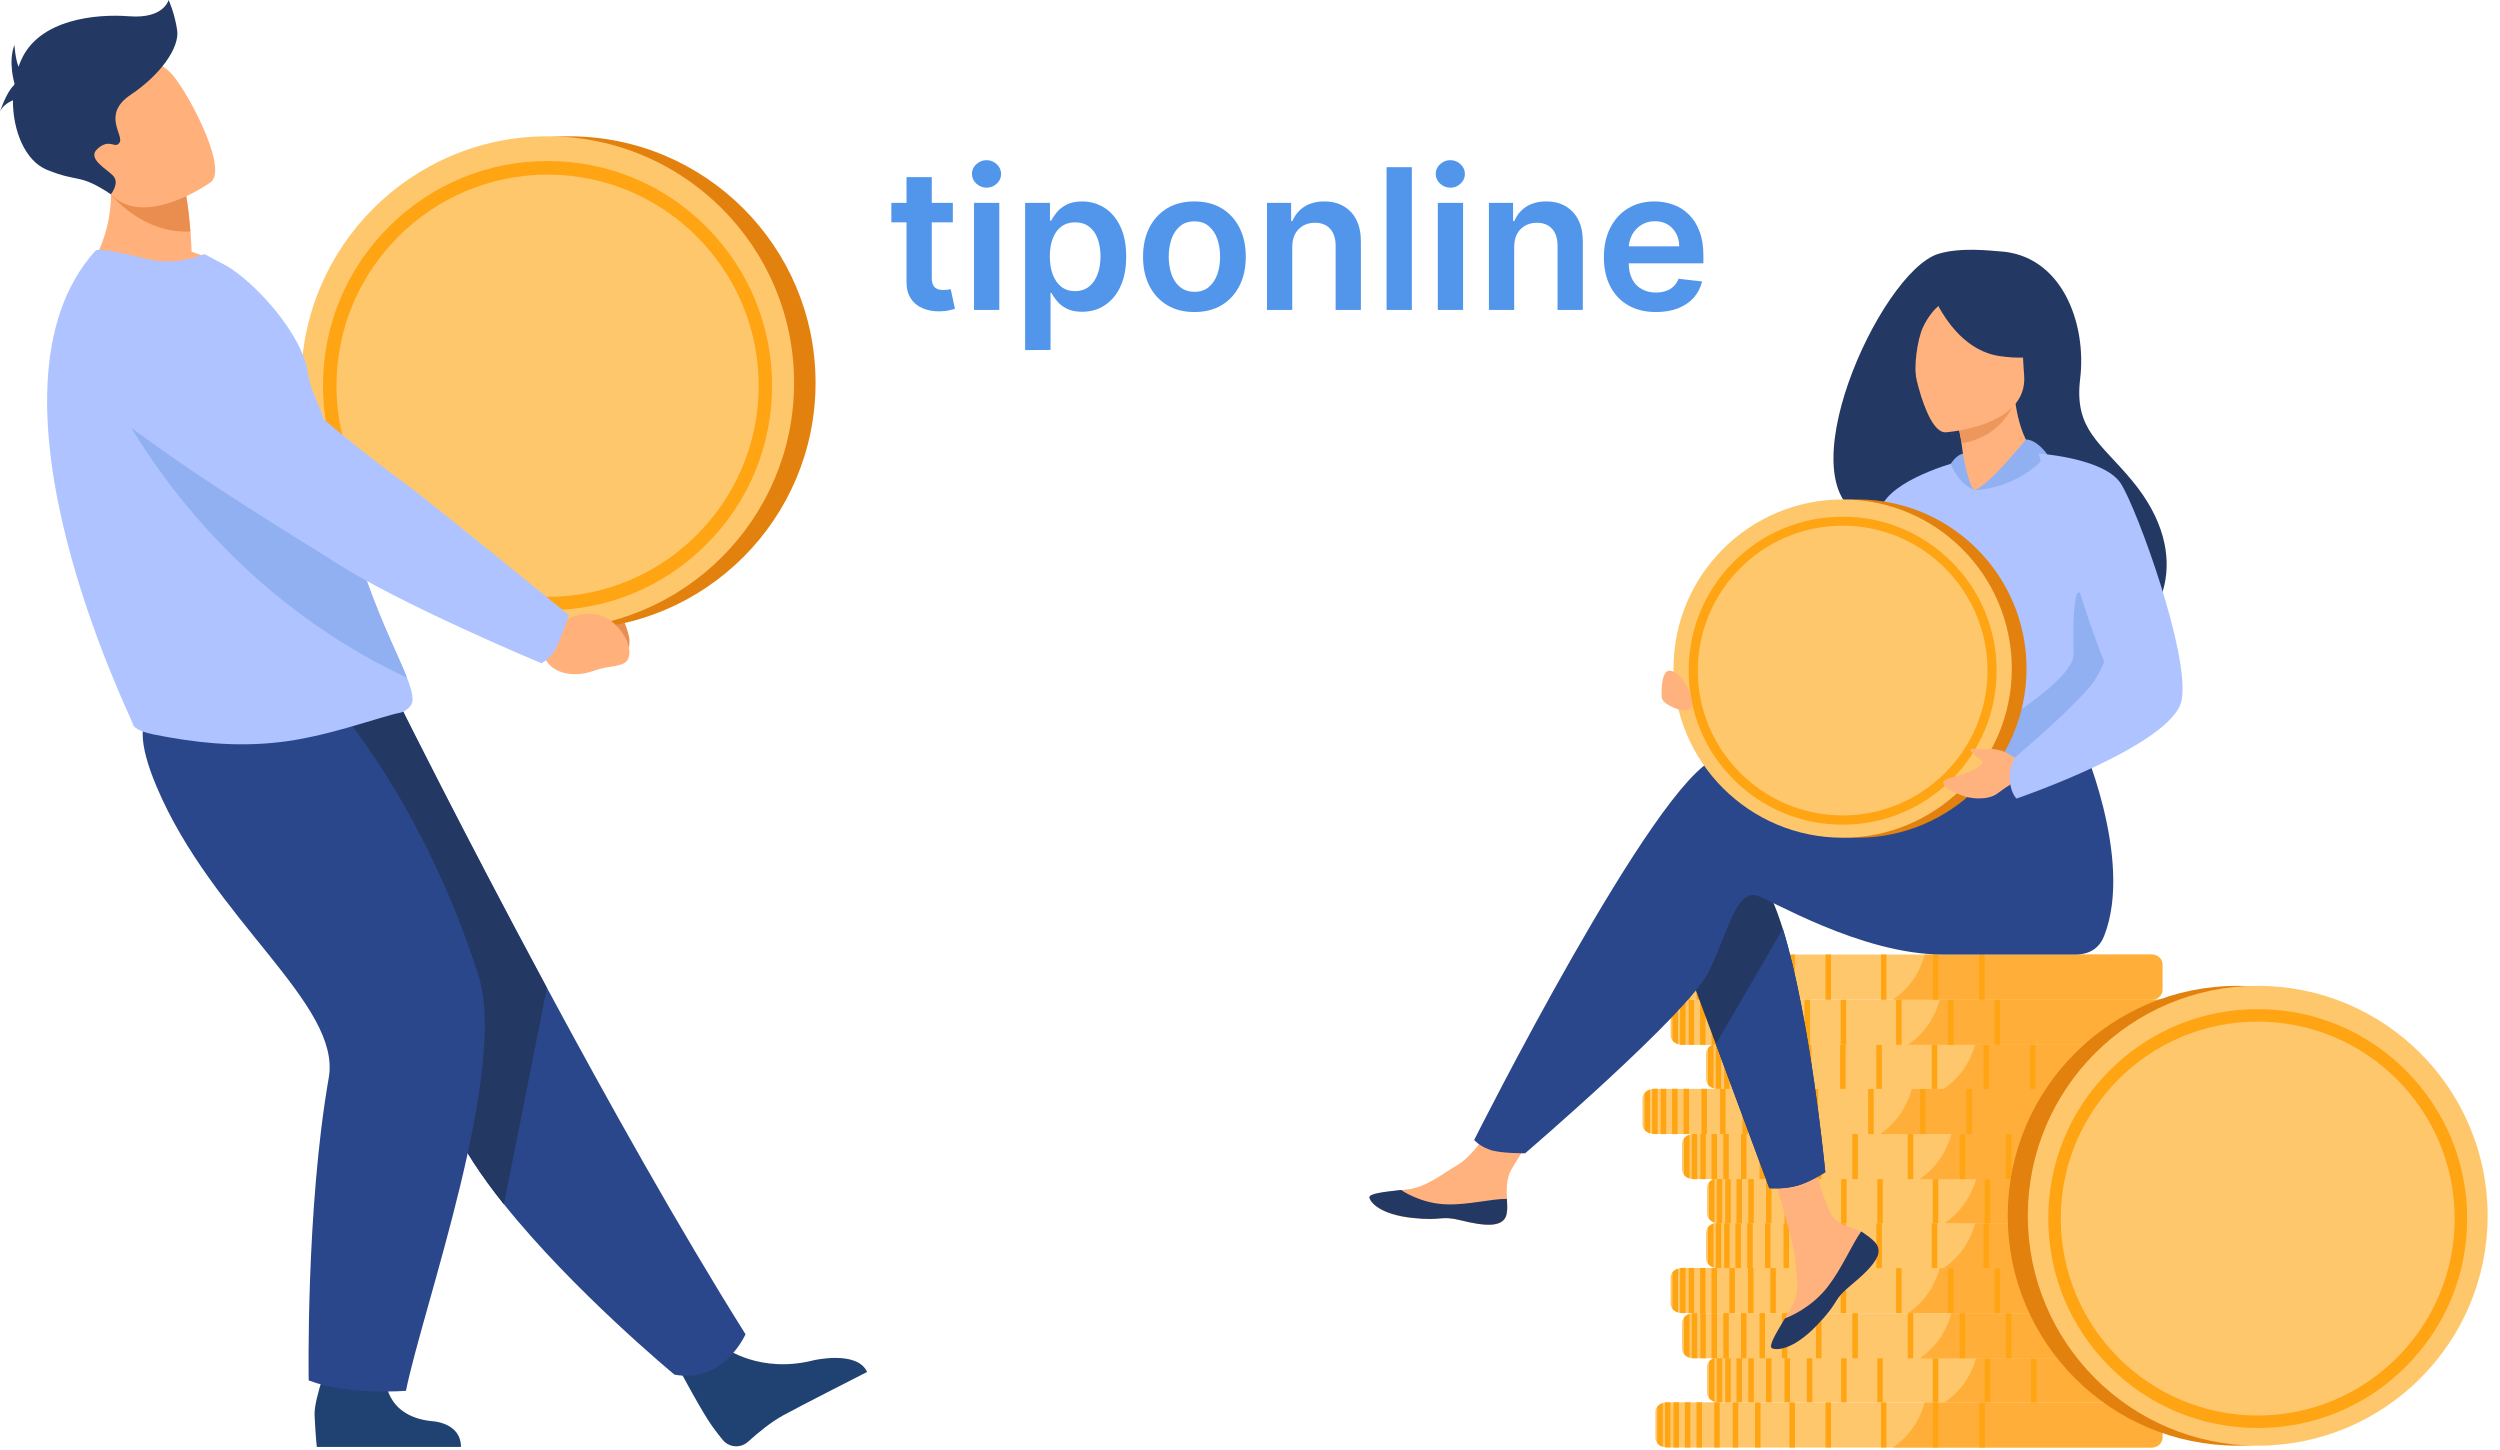 <?xml version="1.0" encoding="utf-8"?>
<svg version="1.1" id="_x2018_лой_x5F_1" x="0px" y="0px" viewBox="0 0 1781 1033" style="enable-background:new 0 0 1781 1033;" xmlns="http://www.w3.org/2000/svg">
  <style type="text/css">
	.st0{fill:#EA8E50;}
	.st1{fill:#1E3D70;}
	.st2{fill:#204272;}
	.st3{fill:#E2810E;}
	.st4{fill:#FFC76C;}
	.st5{fill:#FFA412;}
	.st6{fill:#2B478B;}
	.st7{fill:#233862;}
	.st8{fill:#FFB07B;}
	.st9{fill:#AEC3FF;}
	.st10{fill:#91B0F2;}
	.st11{fill:#FFAE39;}
	.st12{fill:#FFB27D;}
	.st13{fill:#ED975D;}
	.st14{fill:#E2E2E2;}
	.st15{fill:#5296EC;}
</style>
  <g>
    <g>
      <g>
        <path class="st0" d="M399.5,420.1l11.2,9.1c0,0,30.6-11,37.6,25.4c0,0,1.8,15.5-8,15.5s-5.8-1.7-19.7-1.3 c-13.9,0.4-25.5-6.9-27.5-18.2l-6.7-9.6L399.5,420.1z"/>
        <path class="st1" d="M398.2,439.6c8.9-9.3,8.2-16.2,8.2-16.2s-103.5-84.7-114-91.6c-7.2-4.7-83.4-72.3-119-113.4 c-17.7-20.4-39.6-12.5-64.6-5.3L88.2,219c-24.9,7.1-31.4,42-10.9,58.9c57.5,47.7,153.3,101.3,171.2,112.5 c44.5,28,131.5,61.2,131.5,61.2S390.5,447.6,398.2,439.6z"/>
      </g>
      <path class="st2" d="M516.3,960.1c0,0,25.1,18.8,63.6,8.9c0,0,31-7.1,37.8,8.4c0,0-47.6,24.2-59.6,30.8 c-9.1,5-18.5,12.8-25.2,18.9c-5.3,4.8-13.6,4.2-18.1-1.4c-2.1-2.6-4.5-5.6-7.1-9.2c-7.3-9.9-24.4-42.1-24.4-42.1L516.3,960.1z"/>
      <g>
        <circle class="st3" cx="405.4" cy="272.7" r="175.6"/>
        <circle class="st4" cx="390.1" cy="272.7" r="175.6"/>
        <g>
          <path class="st5" d="M390.1,434.7c-42.7,0-82.9-16.6-113.1-46.9c-30.2-30.2-46.9-70.4-46.9-113.1s16.6-82.9,46.9-113.1 c30.2-30.2,70.4-46.9,113.1-46.9s82.9,16.6,113.1,46.9S550,232,550,274.8s-16.6,82.9-46.9,113.1 C473,418.1,432.8,434.7,390.1,434.7z M390.1,124.4c-82.9,0-150.4,67.5-150.4,150.4s67.5,150.4,150.4,150.4 s150.4-67.5,150.4-150.4C540.5,191.8,473,124.4,390.1,124.4z"/>
        </g>
      </g>
      <path class="st6" d="M531.1,950.5c0,0-15.3,35.3-50.6,28.8c0,0-72-59.5-121.4-121.3c-16-20.1-29.7-40.4-37.7-59 C288.6,723.1,200.2,610,144,552.7l140.7-50.9c0,0,45.1,90.6,105,202C432.8,784,483.7,875,531.1,950.5z"/>
      <path class="st7" d="M389.6,703.8L359,858c-16-20.1-29.7-40.4-37.7-59c-32.8-75.9-121.2-189-177.4-246.3l140.7-50.9 C284.5,501.8,329.6,592.5,389.6,703.8z"/>
      <path class="st2" d="M274.6,980.5c0,0-1.5,28.1,32.6,31.9c0,0,21.1,0.5,21.2,18.4H225.7c0,0-0.9-7.3-1.6-22.8 c-0.5-11.9,11.5-42.9,11.5-42.9L274.6,980.5z"/>
      <path class="st6" d="M238.4,501.8c0,0,62.7,68.9,102.4,192.9c21.6,67.5-39.7,237.2-51.6,296.1c0,0-41.1,3.5-69.3-7.4 c0,0-2.1-121.8,14.3-215.6c9.2-52.5-82.5-112.3-122.6-207.3c-27.3-64.6,5.9-63.5,46.7-65L238.4,501.8z"/>
      <path class="st8" d="M166.1,194.6c-34.9,19.7-106.2,1.5-106.2,1.5s29-33.1,15.8-86.5l27.4,13.9l29.4,14.9c0,0,1.9,9.4,3.2,26.4 c0.3,4.4,0.6,9.2,0.8,14.6C154.4,184.8,166.1,194.6,166.1,194.6z"/>
      <path class="st9" d="M293.9,498.3c0,6.1-7.1,9.1-8.6,9.4c-14.1,2.6-53.3,17.8-88.7,21.3c-29.8,3.1-57.4,0.2-87.8-5.9 c-4-0.8-13.5-3.4-14.1-7.2C93.9,511.6-22.5,278.7,68,178.6c2.1-2.3,20,1.9,36.3,5.8c15.1,3.6,28.9,1.6,41.3-3.4l15.3,8.1 c18.8,10.5,54.4,47.7,58.5,76.9c2.1,14.9,10.6,25.9,13.1,38.9c0.9,4.8,1.8,9.6,2.8,14.2c1.9,9,3.8,17.6,5.7,25.8 c5.3,22.1,10.9,41.1,16.4,57.5c5.9,17.4,11.6,32,16.8,44.1c6.7,15.7,12.3,27.5,15.8,36.5C292.5,489.3,293.9,494.2,293.9,498.3z"/>
      <path class="st10" d="M290,482.9C125.8,405.6,68.9,257,68.9,257s133.4,49.2,166.3,62c1.9,9,3.8,17.6,5.7,25.8 c5.3,22.1,10.9,41.1,16.4,57.5c5.9,17.4,11.6,32,16.8,44.1C280.9,462.2,286.5,473.9,290,482.9z"/>
      <path class="st8" d="M386.1,438.1l14.2,5.2c0,0,28.4-20.1,46.1,12.6c0,0,6.4,14.3-3.7,17.4s-6.4,0.2-20.7,4.9 c-14.2,4.7-28.3,1.3-33.6-8.8l-9.6-7.1L386.1,438.1z"/>
      <path class="st9" d="M397.8,458.2c5.2-13.7,7.6-19.9,7.6-19.9s-107.2-87.4-118.2-94.9c-7.4-5.1-81.6-60.5-117.7-103.7 c-17.9-21.4-46.2-31.2-73.5-25.5l-22.5,4.7c-27.2,5.7-36,40.1-14.9,58.2c59.4,50.9,159.5,110,178.2,122.2 c46.4,30.5,148.9,73.2,148.9,73.2S393.6,468.9,397.8,458.2z"/>
      <path class="st0" d="M135.6,164.9c-34.3,1.9-56.6-26.4-56.6-26.4s15.5-8.6,24-14.9l29.4,14.9C132.4,138.5,134.3,147.9,135.6,164.9 z"/>
      <path class="st8" d="M150.3,129.7c0,0-51.9,37.3-74.7,4.6c-22.7-32.7-44.7-49.9-12.5-75.1S110.5,42,120.7,51 S163.2,119.1,150.3,129.7z"/>
      <path class="st7" d="M126.2,21.4C124.3,8.8,120.1,0,120.1,0s-3.3,13.5-27.9,11.6C67.5,9.7,28.4,14,15.4,42.1 c-0.8,1.8-1.6,3.6-2.2,5.5C10.8,41.4,10.3,32,10.3,32c-4.7,12.1,0,27.3,0,27.3l0,0c-0.1,0.4-0.1,0.9-0.2,1.3 C4.6,65.3,0,79.6,0,79.6c1.6-4,5.7-6.6,9.2-8.2C9.1,93.3,18,114.7,33.5,121c22.8,9.3,22.6,2.2,45.5,17.4c0,0,6.1-7.6,2-12.7 c-4.2-5.1-20-12.6-11.2-20c8.8-7.5,12.1,0.9,15.4-4.2s-13-20,7.9-34C114.1,53.5,128.1,34,126.2,21.4z"/>
    </g>
    <path class="st4" d="M1179.3,1006v18.2c0,1.4,0.5,2.8,1.4,3.9c0.9,1.2,2.3,2.1,3.9,2.6c0.5,0.2,1,0.3,1.5,0.4s1,0.1,1.5,0.1h344.6 c4.4,0,8.1-3,8.3-6.6c0-0.1,0-0.2,0-0.4V1006c0-0.1,0-0.2,0-0.4c-0.2-3.7-3.9-6.6-8.3-6.6h-344.6c-0.5,0-1,0-1.5,0.1 s-1,0.2-1.5,0.4c-1.6,0.5-3,1.4-3.9,2.6C1179.8,1003.2,1179.3,1004.6,1179.3,1006z"/>
    <path class="st11" d="M1348.5,1031.2h184.6c4,0,7.2-3,7.4-6.6c0-0.1,0-0.2,0-0.4V1006c0-0.1,0-0.2,0-0.4c-0.2-3.7-3.5-6.6-7.4-6.6 h-161.9C1368.6,1008.5,1362.5,1021.6,1348.5,1031.2z"/>
    <g>
      <rect x="1221.2" y="999" class="st5" width="3.9" height="32.2"/>
      <rect x="1234.4" y="999" class="st5" width="3.9" height="32.2"/>
      <rect x="1250.3" y="999" class="st5" width="3.9" height="32.2"/>
      <rect x="1274.8" y="999" class="st5" width="3.9" height="32.2"/>
      <rect x="1300.5" y="999" class="st5" width="3.9" height="32.2"/>
      <rect x="1340" y="999" class="st5" width="3.9" height="32.2"/>
      <rect x="1377" y="999" class="st5" width="3.9" height="32.2"/>
      <rect x="1410.1" y="999" class="st5" width="3.9" height="32.2"/>
      <rect x="1208.6" y="999" class="st5" width="3.9" height="32.2"/>
      <rect x="1200.3" y="999" class="st5" width="3.9" height="32.2"/>
      <rect x="1192.2" y="999" class="st5" width="3.9" height="32.2"/>
      <path class="st5" d="M1186.1,999.1v31.9c0.5,0.1,1,0.1,1.5,0.1h2.4V999h-2.4C1187.1,999,1186.6,999.1,1186.1,999.1z"/>
      <path class="st5" d="M1180.7,1002.1v26c0.9,1.2,2.3,2.1,3.9,2.6v-31.2C1183,1000,1181.6,1001,1180.7,1002.1z"/>
    </g>
    <path class="st4" d="M1216.1,973.9V992c0,1.4,0.5,2.8,1.4,3.9c0.9,1.2,2.3,2.1,3.9,2.6c0.5,0.2,1,0.3,1.5,0.4 c0.5,0.1,1,0.1,1.5,0.1H1569c4.4,0,8.1-3,8.3-6.6c0-0.1,0-0.2,0-0.4v-18.2c0-0.1,0-0.2,0-0.4c-0.2-3.7-3.9-6.6-8.3-6.6h-344.6 c-0.2,0-0.4,0-0.7,0c-0.1,0-0.2,0-0.3,0c-0.1,0-0.2,0-0.3,0c-0.1,0-0.1,0-0.2,0c-0.5,0.1-1,0.2-1.5,0.4c-0.1,0-0.1,0-0.2,0.1 c-0.1,0-0.1,0.1-0.2,0.1c-0.1,0.1-0.3,0.1-0.4,0.2c-0.1,0-0.2,0.1-0.2,0.1c-0.1,0-0.1,0.1-0.2,0.1c-0.1,0.1-0.3,0.1-0.4,0.2 c-0.1,0.1-0.3,0.2-0.4,0.3s-0.2,0.1-0.3,0.2l0,0c-0.1,0.1-0.1,0.1-0.2,0.2c-0.2,0.2-0.4,0.3-0.6,0.5c-0.1,0.1-0.1,0.1-0.2,0.2 c-0.1,0.1-0.1,0.1-0.2,0.2c-0.1,0.1-0.2,0.2-0.3,0.4C1216.6,971.1,1216.1,972.4,1216.1,973.9z"/>
    <path class="st11" d="M1385.3,999H1570c4,0,7.2-3,7.4-6.6c0-0.1,0-0.2,0-0.4v-18.2c0-0.1,0-0.2,0-0.4c-0.2-3.7-3.5-6.6-7.4-6.6 h-162c-0.1,0.3-0.1,0.5-0.2,0.8C1405.1,977.1,1399,989.7,1385.3,999z"/>
    <g>
      <rect x="1258.1" y="966.8" class="st5" width="3.9" height="32.2"/>
      <rect x="1271.3" y="966.8" class="st5" width="3.9" height="32.2"/>
      <rect x="1287.2" y="966.8" class="st5" width="3.9" height="32.2"/>
      <rect x="1311.6" y="966.8" class="st5" width="3.9" height="32.2"/>
      <rect x="1337.4" y="966.8" class="st5" width="3.9" height="32.2"/>
      <rect x="1376.9" y="966.8" class="st5" width="3.9" height="32.2"/>
      <rect x="1413.9" y="966.8" class="st5" width="3.9" height="32.2"/>
      <rect x="1446.9" y="966.8" class="st5" width="3.9" height="32.2"/>
      <rect x="1245.5" y="966.8" class="st5" width="3.9" height="32.2"/>
      <rect x="1237.1" y="966.8" class="st5" width="3.9" height="32.2"/>
      <rect x="1229.1" y="966.8" class="st5" width="3.9" height="32.2"/>
      <path class="st5" d="M1223,967v31.9c0.5,0.1,1,0.1,1.5,0.1h2.4v-32.2h-2.4C1223.9,966.9,1223.5,966.9,1223,967z"/>
      <path class="st5" d="M1217.5,970v26c1,1.2,2.3,2.1,3.9,2.6v-31.2C1219.9,967.9,1218.5,968.8,1217.5,970z"/>
    </g>
    <path class="st4" d="M1198.3,942.5v18.2c0,1.4,0.5,2.8,1.4,3.9c0.9,1.2,2.3,2.1,3.9,2.6c0.5,0.2,1,0.3,1.5,0.4 c0.5,0.1,1,0.1,1.5,0.1h344.6c1.4,0,2.7-0.3,3.8-0.8c2.4-1.1,4.2-3.1,4.5-5.5c0-0.1,0-0.2,0-0.3s0-0.2,0-0.4v-18.2 c0-0.1,0-0.2,0-0.4c-0.2-3.7-3.9-6.6-8.3-6.6h-344.6c-0.5,0-1,0-1.5,0.1s-1,0.2-1.5,0.4c-1.6,0.5-3,1.4-3.9,2.6 C1198.8,939.7,1198.3,941,1198.3,942.5z"/>
    <path class="st11" d="M1367.5,967.7h184.6c1.2,0,2.4-0.3,3.4-0.8c2.2-1.1,3.7-3.1,4-5.5c0-0.1,0-0.2,0-0.3s0-0.2,0-0.4v-18.2 c0-0.1,0-0.2,0-0.4c-0.2-3.7-3.5-6.6-7.4-6.6h-161.9c-2.5,9.2-8.3,21.9-21.5,31.4C1368.3,967.1,1367.9,967.4,1367.5,967.7z"/>
    <g>
      <rect x="1240.3" y="935.4" class="st5" width="3.9" height="32.2"/>
      <rect x="1253.5" y="935.4" class="st5" width="3.9" height="32.2"/>
      <rect x="1269.4" y="935.4" class="st5" width="3.9" height="32.2"/>
      <rect x="1293.7" y="935.4" class="st5" width="3.9" height="32.2"/>
      <rect x="1319.6" y="935.4" class="st5" width="3.9" height="32.2"/>
      <rect x="1359.1" y="935.4" class="st5" width="3.9" height="32.2"/>
      <rect x="1396.1" y="935.4" class="st5" width="3.9" height="32.2"/>
      <rect x="1429" y="935.4" class="st5" width="3.9" height="32.2"/>
      <rect x="1227.7" y="935.4" class="st5" width="3.9" height="32.2"/>
      <rect x="1219.3" y="935.4" class="st5" width="3.9" height="32.2"/>
      <rect x="1211.3" y="935.4" class="st5" width="3.9" height="32.2"/>
      <path class="st5" d="M1205.2,935.6v31.9c0.5,0.1,1,0.1,1.5,0.1h2.4v-32.2h-2.4C1206.1,935.5,1205.7,935.5,1205.2,935.6z"/>
      <path class="st5" d="M1199.7,938.6v26c0.9,1.2,2.3,2.1,3.9,2.6V936C1202.1,936.5,1200.7,937.4,1199.7,938.6z"/>
    </g>
    <path class="st4" d="M1190.1,910.3v18.2c0,1.4,0.5,2.8,1.4,3.9c0.9,1.2,2.3,2.1,3.9,2.6c0.5,0.2,1,0.3,1.5,0.4 c0.5,0.1,1,0.1,1.5,0.1H1543c4.4,0,8.1-3,8.3-6.6c0-0.1,0-0.2,0-0.4v-18.2c0-0.1,0-0.2,0-0.4c-0.2-3.4-3.4-6.2-7.3-6.6 c-0.3,0-0.6,0-1,0h-344.6c-0.5,0-1,0-1.5,0.1s-1,0.2-1.5,0.4c-1.6,0.5-3,1.4-3.9,2.6C1190.6,907.5,1190.1,908.9,1190.1,910.3z"/>
    <path class="st11" d="M1359.3,935.5h184.6c4,0,7.2-3,7.4-6.6c0-0.1,0-0.2,0-0.4v-18.2c0-0.1,0-0.2,0-0.4c-0.2-3.4-3-6.2-6.6-6.6 c-0.3,0-0.6,0-0.9,0h-161.9l0,0C1379.3,912.8,1373.3,925.9,1359.3,935.5z"/>
    <g>
      <rect x="1232" y="903.3" class="st5" width="3.9" height="32.2"/>
      <rect x="1245.3" y="903.3" class="st5" width="3.9" height="32.2"/>
      <rect x="1261.2" y="903.3" class="st5" width="3.9" height="32.2"/>
      <rect x="1285.5" y="903.3" class="st5" width="3.9" height="32.2"/>
      <rect x="1311.3" y="903.3" class="st5" width="3.9" height="32.2"/>
      <rect x="1350.8" y="903.3" class="st5" width="3.9" height="32.2"/>
      <rect x="1387.8" y="903.3" class="st5" width="3.9" height="32.2"/>
      <rect x="1420.8" y="903.3" class="st5" width="3.9" height="32.2"/>
      <rect x="1219.3" y="903.3" class="st5" width="3.9" height="32.2"/>
      <rect x="1211.1" y="903.3" class="st5" width="3.9" height="32.2"/>
      <rect x="1203" y="903.3" class="st5" width="3.9" height="32.2"/>
      <path class="st5" d="M1196.9,903.4v31.9c0.5,0.1,1,0.1,1.5,0.1h2.4v-32.2h-2.4C1197.9,903.3,1197.4,903.4,1196.9,903.4z"/>
      <path class="st5" d="M1191.5,906.4v26c0.9,1.2,2.3,2.1,3.9,2.6v-31.2C1193.8,904.3,1192.4,905.2,1191.5,906.4z"/>
    </g>
    <path class="st4" d="M1215.4,878.2v18.2c0,1.4,0.5,2.8,1.4,3.9c0.9,1.2,2.3,2.1,3.9,2.6c0.5,0.2,1,0.3,1.5,0.4c0.2,0,0.3,0,0.5,0.1 c0.1,0,0.2,0,0.3,0c0.1,0,0.2,0,0.3,0c0.1,0,0.3,0,0.4,0h344.6c4.4,0,8.1-3,8.3-6.6c0-0.1,0-0.2,0-0.4v-18.2c0-0.1,0-0.2,0-0.4 c0-0.1,0-0.2,0-0.3c-0.3-3-2.9-5.4-6.3-6.1c-0.1,0-0.2,0-0.3-0.1c-0.6-0.1-1.2-0.2-1.8-0.2h-344.6c-0.3,0-0.5,0-0.7,0 c-0.1,0-0.2,0-0.3,0l0,0c-0.1,0-0.3,0-0.4,0.1c-0.5,0.1-1,0.2-1.5,0.4c-1.6,0.5-3,1.4-3.9,2.6 C1215.9,875.4,1215.4,876.7,1215.4,878.2z"/>
    <path class="st11" d="M1384.6,903.4h184.6c4,0,7.2-3,7.4-6.6c0-0.1,0-0.2,0-0.4v-18.2c0-0.1,0-0.2,0-0.4c0-0.1,0-0.2,0-0.3 c-0.3-3-2.7-5.5-5.8-6.2c-0.1,0-0.2,0-0.3-0.1c-0.4-0.1-0.9-0.1-1.3-0.1h-161.9c0,0.1,0,0.2-0.1,0.2 C1404.6,880.9,1398.6,893.8,1384.6,903.4C1384.7,903.3,1384.6,903.4,1384.6,903.4z"/>
    <g>
      <rect x="1257.4" y="871.2" class="st5" width="3.9" height="32.2"/>
      <rect x="1270.6" y="871.2" class="st5" width="3.9" height="32.2"/>
      <rect x="1286.5" y="871.2" class="st5" width="3.9" height="32.2"/>
      <rect x="1310.9" y="871.2" class="st5" width="3.9" height="32.2"/>
      <rect x="1336.7" y="871.2" class="st5" width="3.9" height="32.2"/>
      <rect x="1376.2" y="871.2" class="st5" width="3.9" height="32.2"/>
      <rect x="1413.1" y="871.2" class="st5" width="3.9" height="32.2"/>
      <rect x="1446.2" y="871.2" class="st5" width="3.9" height="32.2"/>
      <rect x="1244.7" y="871.2" class="st5" width="3.9" height="32.2"/>
      <rect x="1236.3" y="871.2" class="st5" width="3.9" height="32.2"/>
      <rect x="1228.3" y="871.2" class="st5" width="3.9" height="32.2"/>
      <path class="st5" d="M1222.3,871.3v31.9c0.5,0.1,1,0.1,1.5,0.1h2.4v-32.2h-2.4C1223.2,871.2,1222.7,871.2,1222.3,871.3z"/>
      <path class="st5" d="M1216.8,874.3v26c0.9,1.2,2.3,2.1,3.9,2.6v-31.2C1219.1,872.2,1217.8,873.1,1216.8,874.3z"/>
    </g>
    <path class="st4" d="M1216.1,846.3v18.2c0,1.4,0.5,2.8,1.4,3.9c0.9,1.2,2.3,2.1,3.9,2.6c0.4,0.1,0.8,0.2,1.2,0.3l0,0 c0.1,0,0.2,0,0.3,0.1c0.5,0.1,1,0.1,1.5,0.1H1569c0.4,0,0.7,0,1.1-0.1c0.1,0,0.3,0,0.4-0.1c3.7-0.6,6.6-3.3,6.8-6.5 c0-0.1,0-0.2,0-0.4v-18.2c0-0.1,0-0.2,0-0.4c-0.2-3.7-3.9-6.6-8.3-6.6h-344.6c-0.2,0-0.4,0-0.7,0c-0.1,0-0.2,0-0.3,0 c-0.1,0-0.2,0-0.3,0c-0.1,0-0.1,0-0.2,0c-0.5,0.1-1,0.2-1.5,0.4c-0.1,0-0.1,0-0.2,0.1c-0.1,0-0.1,0-0.2,0.1s-0.3,0.1-0.4,0.2 c-0.2,0.1-0.3,0.1-0.5,0.2c-0.1,0.1-0.3,0.1-0.4,0.2c-0.1,0.1-0.3,0.2-0.4,0.3s-0.2,0.1-0.3,0.2l0,0c-0.1,0-0.1,0.1-0.2,0.2 c-0.2,0.2-0.4,0.3-0.6,0.5c-0.1,0.1-0.1,0.1-0.2,0.2c-0.1,0.1-0.1,0.1-0.2,0.2c-0.1,0.1-0.2,0.2-0.3,0.4 C1216.6,843.5,1216.1,844.8,1216.1,846.3z"/>
    <path class="st11" d="M1385.3,871.4H1570c0.1,0,0.3,0,0.4,0c0.2,0,0.3,0,0.5,0c3.5-0.4,6.3-3.2,6.5-6.6c0-0.1,0-0.2,0-0.4v-18.2 c0-0.1,0-0.2,0-0.4c-0.2-3.7-3.5-6.6-7.4-6.6h-162c-0.1,0.3-0.1,0.5-0.2,0.8c-2.7,9.3-8.7,21.8-22.1,31.1 C1385.6,871.3,1385.4,871.3,1385.3,871.4z"/>
    <g>
      <rect x="1258.1" y="839.2" class="st5" width="3.9" height="32.2"/>
      <rect x="1271.3" y="839.2" class="st5" width="3.9" height="32.2"/>
      <rect x="1287.2" y="839.2" class="st5" width="3.9" height="32.2"/>
      <rect x="1311.6" y="839.2" class="st5" width="3.9" height="32.2"/>
      <rect x="1337.4" y="839.2" class="st5" width="3.9" height="32.2"/>
      <rect x="1376.9" y="839.2" class="st5" width="3.9" height="32.2"/>
      <rect x="1413.9" y="839.2" class="st5" width="3.9" height="32.2"/>
      <rect x="1446.9" y="839.2" class="st5" width="3.9" height="32.2"/>
      <rect x="1245.5" y="839.2" class="st5" width="3.9" height="32.2"/>
      <rect x="1237.1" y="839.2" class="st5" width="3.9" height="32.2"/>
      <rect x="1229.1" y="839.2" class="st5" width="3.9" height="32.2"/>
      <path class="st5" d="M1223,839.4v31.9c0.5,0.1,1,0.1,1.5,0.1h2.4v-32.2h-2.4C1223.9,839.3,1223.5,839.3,1223,839.4z"/>
      <path class="st5" d="M1217.5,842.3v26c1,1.2,2.3,2.1,3.9,2.6v-31.2C1219.9,840.2,1218.5,841.2,1217.5,842.3z"/>
    </g>
    <path class="st4" d="M1198.3,814.9V833c0,1.4,0.5,2.8,1.4,3.9c0.9,1.2,2.3,2.1,3.9,2.6c0.5,0.2,1,0.3,1.5,0.4 c0.5,0.1,1,0.1,1.5,0.1h344.6c1.4,0,2.7-0.3,3.8-0.8c2.4-1.1,4.2-3.1,4.5-5.5c0-0.1,0-0.2,0-0.3s0-0.2,0-0.4v-18.2 c0-0.1,0-0.2,0-0.4c-0.2-3.7-3.9-6.6-8.3-6.6h-344.6c-0.5,0-1,0-1.5,0.1s-1,0.2-1.5,0.4c-1.6,0.5-3,1.4-3.9,2.6 C1198.8,812.1,1198.3,813.4,1198.3,814.9z"/>
    <path class="st11" d="M1367.5,840h184.6c1.2,0,2.4-0.3,3.4-0.8c2.2-1.1,3.7-3.1,4-5.5c0-0.1,0-0.2,0-0.3s0-0.2,0-0.4v-18.2 c0-0.1,0-0.2,0-0.4c-0.2-3.7-3.5-6.6-7.4-6.6h-161.9c-2.5,9.2-8.3,21.9-21.5,31.4C1368.3,839.5,1367.9,839.8,1367.5,840z"/>
    <g>
      <rect x="1240.3" y="807.8" class="st5" width="3.9" height="32.2"/>
      <rect x="1253.5" y="807.8" class="st5" width="3.9" height="32.2"/>
      <rect x="1269.4" y="807.8" class="st5" width="3.9" height="32.2"/>
      <rect x="1293.7" y="807.8" class="st5" width="3.9" height="32.2"/>
      <rect x="1319.6" y="807.8" class="st5" width="3.9" height="32.2"/>
      <rect x="1359.1" y="807.8" class="st5" width="3.9" height="32.2"/>
      <rect x="1396.1" y="807.8" class="st5" width="3.9" height="32.2"/>
      <rect x="1429" y="807.8" class="st5" width="3.9" height="32.2"/>
      <rect x="1227.7" y="807.8" class="st5" width="3.9" height="32.2"/>
      <rect x="1219.3" y="807.8" class="st5" width="3.9" height="32.2"/>
      <rect x="1211.3" y="807.8" class="st5" width="3.9" height="32.2"/>
      <path class="st5" d="M1205.2,808v31.9c0.5,0.1,1,0.1,1.5,0.1h2.4v-32.2h-2.4C1206.1,807.9,1205.7,807.9,1205.2,808z"/>
      <path class="st5" d="M1199.7,811v26c0.9,1.2,2.3,2.1,3.9,2.6v-31.2C1202.1,808.9,1200.7,809.8,1199.7,811z"/>
    </g>
    <path class="st4" d="M1170.1,782.7v18.2c0,1.4,0.5,2.8,1.4,3.9c0.9,1.2,2.3,2.1,3.9,2.6c0.5,0.2,1,0.3,1.5,0.4 c0.5,0.1,1,0.1,1.5,0.1H1523c4.4,0,8.1-3,8.3-6.6c0-0.1,0-0.2,0-0.4v-18.2c0-0.1,0-0.2,0-0.4c-0.2-3.4-3.4-6.2-7.3-6.6 c-0.3,0-0.7,0-1,0h-344.6c-0.5,0-1,0-1.5,0.1s-1,0.2-1.5,0.4c-1.6,0.5-3,1.4-3.9,2.6C1170.7,779.9,1170.1,781.3,1170.1,782.7z"/>
    <path class="st11" d="M1339.4,807.9H1524c4,0,7.2-3,7.4-6.6c0-0.1,0-0.2,0-0.4v-18.2c0-0.1,0-0.2,0-0.4c-0.2-3.4-3-6.2-6.6-6.6 c-0.3,0-0.6,0-0.9,0H1362l0,0C1359.4,785.2,1353.4,798.3,1339.4,807.9z"/>
    <g>
      <rect x="1212.1" y="775.7" class="st5" width="3.9" height="32.2"/>
      <rect x="1225.4" y="775.7" class="st5" width="3.9" height="32.2"/>
      <rect x="1241.3" y="775.7" class="st5" width="3.9" height="32.2"/>
      <rect x="1265.6" y="775.7" class="st5" width="3.9" height="32.2"/>
      <rect x="1291.4" y="775.7" class="st5" width="3.9" height="32.2"/>
      <rect x="1330.9" y="775.7" class="st5" width="3.9" height="32.2"/>
      <rect x="1367.9" y="775.7" class="st5" width="3.9" height="32.2"/>
      <rect x="1400.9" y="775.7" class="st5" width="3.9" height="32.2"/>
      <rect x="1199.4" y="775.7" class="st5" width="3.9" height="32.2"/>
      <rect x="1191.2" y="775.7" class="st5" width="3.9" height="32.2"/>
      <rect x="1183.1" y="775.7" class="st5" width="3.9" height="32.2"/>
      <path class="st5" d="M1177,775.8v31.9c0.5,0.1,1,0.1,1.5,0.1h2.4v-32.2h-2.4C1178,775.7,1177.5,775.7,1177,775.8z"/>
      <path class="st5" d="M1171.6,778.8v26c0.9,1.2,2.3,2.1,3.9,2.6v-31.2C1173.9,776.7,1172.5,777.6,1171.6,778.8z"/>
    </g>
    <path class="st4" d="M1215.4,750.6v18.2c0,1.4,0.5,2.8,1.4,3.9c0.9,1.2,2.3,2.1,3.9,2.6c0.5,0.2,1,0.3,1.5,0.4c0.2,0,0.3,0,0.5,0.1 c0.1,0,0.3,0,0.4,0s0.1,0,0.2,0s0.3,0,0.4,0h344.6c4.4,0,8.1-3,8.3-6.6c0-0.1,0-0.2,0-0.4v-18.2c0-0.1,0-0.2,0-0.4 c-0.2-3.7-3.9-6.6-8.3-6.6h-344.6c-0.1,0-0.3,0-0.4,0c-0.4,0-0.7,0-1,0.1c-0.5,0.1-1,0.2-1.5,0.4c-0.2,0.1-0.5,0.2-0.7,0.3 c-0.1,0.1-0.3,0.1-0.4,0.2l0,0c-0.1,0.1-0.3,0.1-0.4,0.2c0,0,0,0-0.1,0c-0.1,0.1-0.3,0.1-0.4,0.2c-0.3,0.2-0.6,0.4-0.8,0.6 c-0.1,0.1-0.2,0.1-0.2,0.2l0,0c-0.1,0-0.1,0.1-0.1,0.1l0,0c-0.1,0.1-0.2,0.2-0.2,0.3c-0.1,0.1-0.2,0.2-0.3,0.4 C1215.9,747.8,1215.4,749.1,1215.4,750.6z"/>
    <path class="st11" d="M1384.6,775.8h184.6c4,0,7.2-3,7.4-6.6c0-0.1,0-0.2,0-0.4v-18.2c0-0.1,0-0.2,0-0.4c-0.2-3.7-3.5-6.6-7.4-6.6 h-161.9c-0.1,0.2-0.1,0.5-0.2,0.7C1404.4,753.7,1398.3,766.4,1384.6,775.8C1384.7,775.7,1384.6,775.7,1384.6,775.8z"/>
    <g>
      <rect x="1257.4" y="743.5" class="st5" width="3.9" height="32.2"/>
      <rect x="1270.6" y="743.5" class="st5" width="3.9" height="32.2"/>
      <rect x="1286.5" y="743.5" class="st5" width="3.9" height="32.2"/>
      <rect x="1310.9" y="743.5" class="st5" width="3.9" height="32.2"/>
      <rect x="1336.7" y="743.5" class="st5" width="3.9" height="32.2"/>
      <rect x="1376.2" y="743.5" class="st5" width="3.9" height="32.2"/>
      <rect x="1413.1" y="743.5" class="st5" width="3.9" height="32.2"/>
      <rect x="1446.2" y="743.5" class="st5" width="3.9" height="32.2"/>
      <rect x="1244.7" y="743.5" class="st5" width="3.9" height="32.2"/>
      <rect x="1236.3" y="743.5" class="st5" width="3.9" height="32.2"/>
      <rect x="1228.3" y="743.5" class="st5" width="3.9" height="32.2"/>
      <path class="st5" d="M1222.3,743.7v31.9c0.5,0.1,1,0.1,1.5,0.1h2.4v-32.2h-2.4C1223.2,743.6,1222.7,743.6,1222.3,743.7z"/>
      <path class="st5" d="M1216.8,746.7v26c0.9,1.2,2.3,2.1,3.9,2.6v-31.2C1219.1,744.6,1217.8,745.5,1216.8,746.7z"/>
    </g>
    <path class="st4" d="M1190.1,719.2v18.2c0,1.4,0.5,2.8,1.4,3.9c0.9,1.2,2.3,2.1,3.9,2.6c0.5,0.2,1,0.3,1.5,0.4 c0.5,0.1,1,0.1,1.5,0.1H1543c1.3,0,2.6-0.3,3.7-0.7c2.5-1.1,4.3-3.2,4.6-5.6c0-0.1,0-0.2,0-0.3s0-0.2,0-0.4v-18.2 c0-0.1,0-0.2,0-0.4c-0.2-3.4-3.4-6.2-7.3-6.6c-0.3,0-0.6,0-1,0h-344.6c-0.5,0-1,0-1.5,0.1s-1,0.2-1.5,0.4c-1.6,0.5-3,1.4-3.9,2.6 C1190.6,716.4,1190.1,717.7,1190.1,719.2z"/>
    <path class="st11" d="M1359.3,744.3h184.6c1.2,0,2.3-0.3,3.3-0.7c2.2-1.1,3.8-3.2,4.1-5.6c0-0.1,0-0.2,0-0.3s0-0.2,0-0.4v-18.2 c0-0.1,0-0.2,0-0.4c-0.2-3.4-3-6.2-6.6-6.6c-0.3,0-0.6,0-0.9,0h-161.9l0,0c-2.5,9.2-8.3,21.9-21.6,31.4 C1360,743.8,1359.6,744.1,1359.3,744.3z"/>
    <g>
      <rect x="1232" y="712.1" class="st5" width="3.9" height="32.2"/>
      <rect x="1245.3" y="712.1" class="st5" width="3.9" height="32.2"/>
      <rect x="1261.2" y="712.1" class="st5" width="3.9" height="32.2"/>
      <rect x="1285.5" y="712.1" class="st5" width="3.9" height="32.2"/>
      <rect x="1311.3" y="712.1" class="st5" width="3.9" height="32.2"/>
      <rect x="1350.8" y="712.1" class="st5" width="3.9" height="32.2"/>
      <rect x="1387.8" y="712.1" class="st5" width="3.9" height="32.2"/>
      <rect x="1420.8" y="712.1" class="st5" width="3.9" height="32.2"/>
      <rect x="1219.3" y="712.1" class="st5" width="3.9" height="32.2"/>
      <rect x="1211.1" y="712.1" class="st5" width="3.9" height="32.2"/>
      <rect x="1203" y="712.1" class="st5" width="3.9" height="32.2"/>
      <path class="st5" d="M1196.9,712.3v31.9c0.5,0.1,1,0.1,1.5,0.1h2.4v-32.2h-2.4C1197.9,712.2,1197.4,712.2,1196.9,712.3z"/>
      <path class="st5" d="M1191.5,715.2v26c0.9,1.2,2.3,2.1,3.9,2.6v-31.2C1193.8,713.1,1192.4,714.1,1191.5,715.2z"/>
    </g>
    <path class="st4" d="M1179.3,687v18.2c0,1.4,0.5,2.8,1.4,3.9c0.9,1.2,2.3,2.1,3.9,2.6c0.5,0.2,1,0.3,1.5,0.4c0.2,0,0.3,0,0.5,0.1 c0.1,0,0.2,0,0.3,0c0.1,0,0.2,0,0.3,0c0.1,0,0.3,0,0.4,0h344.6c4.4,0,8.1-3,8.3-6.6c0-0.1,0-0.2,0-0.4V687c0-0.1,0-0.2,0-0.4 c-0.2-3.7-3.9-6.6-8.3-6.6h-344.6c-0.5,0-1,0-1.5,0.1s-1,0.2-1.5,0.4c-1.6,0.5-3,1.4-3.9,2.6C1179.8,684.2,1179.3,685.6,1179.3,687 z"/>
    <path class="st11" d="M1348.5,712.2h184.6c4,0,7.2-3,7.4-6.6c0-0.1,0-0.2,0-0.4V687c0-0.1,0-0.2,0-0.4c-0.2-3.7-3.5-6.6-7.4-6.6 h-161.9C1368.6,689.5,1362.6,702.6,1348.5,712.2L1348.5,712.2z"/>
    <g>
      <rect x="1221.2" y="680" class="st5" width="3.9" height="32.2"/>
      <rect x="1234.4" y="680" class="st5" width="3.9" height="32.2"/>
      <rect x="1250.3" y="680" class="st5" width="3.9" height="32.2"/>
      <rect x="1274.8" y="680" class="st5" width="3.9" height="32.2"/>
      <rect x="1300.5" y="680" class="st5" width="3.9" height="32.2"/>
      <rect x="1340" y="680" class="st5" width="3.9" height="32.2"/>
      <rect x="1377" y="680" class="st5" width="3.9" height="32.2"/>
      <rect x="1410" y="680" class="st5" width="3.9" height="32.2"/>
      <rect x="1208.6" y="680" class="st5" width="3.9" height="32.2"/>
      <rect x="1200.3" y="680" class="st5" width="3.9" height="32.2"/>
      <rect x="1192.2" y="680" class="st5" width="3.9" height="32.2"/>
      <path class="st5" d="M1186.1,680.1V712c0.5,0.1,1,0.1,1.5,0.1h2.4V680h-2.4C1187.1,680,1186.6,680.1,1186.1,680.1z"/>
      <path class="st5" d="M1180.7,683.1v26c0.9,1.2,2.3,2.1,3.9,2.6v-31.2C1183,681,1181.6,681.9,1180.7,683.1z"/>
    </g>
    <g>
      <circle class="st3" cx="1594.1" cy="866.1" r="163.8"/>
      <circle class="st4" cx="1608.4" cy="866.1" r="163.8"/>
      <g>
        <path class="st5" d="M1502.9,973.6c-28.2-28.2-43.7-65.7-43.7-105.5c0-39.9,15.5-77.3,43.7-105.5s65.7-43.7,105.5-43.7 c39.9,0,77.3,15.5,105.5,43.7s43.7,65.7,43.7,105.5c0,39.9-15.5,77.3-43.7,105.5s-65.7,43.7-105.5,43.7 C1568.5,1017.3,1531.1,1001.8,1502.9,973.6z M1468.1,868.1c0,77.4,62.9,140.3,140.3,140.3s140.3-62.9,140.3-140.3 s-62.9-140.3-140.3-140.3C1531,727.7,1468.1,790.7,1468.1,868.1z"/>
      </g>
    </g>
    <g>
      <g>
        <g>
          <path class="st12" d="M1336,885.3c2.5,2.9,2.9,6.1,1.6,9.6l0,0c-2.3,6.4-10,13.6-18.9,20.7c-1.1,0.9-2.1,1.8-3,2.5 c-0.2,0.2-0.5,0.4-0.7,0.6c-0.2,0.2-0.4,0.3-0.5,0.5c-8.3,7.6-5.2,9.4-20.1,24.9c-17,17.7-28.7,18-32,16.4 c-2.8-1.4,2.9-10.8,9.2-21.3c0.3-0.5,0.6-1,0.9-1.5c0.8-1.4,1.7-2.8,2.5-4.2c7.4-12.7,5.5-18.6,3.8-37.5 c-1.4-15.3-23.9-85.7-23.9-85.7l32.6-5.6c0,0,9.8,56,20.6,64.7c5.8,4.6,12.2,4.7,17.8,8.1c0.4,0.2,0.8,0.5,1.2,0.7 C1330.3,880.3,1333.5,882.4,1336,885.3z"/>
          <path class="st7" d="M1336,885.3c2.5,2.9,2.9,6.1,1.6,9.6l0,0c-2.8,6.4-10.3,13.5-18.9,20.6c-1.1,0.9-2.1,1.8-3,2.6 c-0.2,0.2-0.5,0.4-0.7,0.6c-0.2,0.2-0.4,0.3-0.5,0.5c-8.3,7.6-5.2,9.4-20.1,24.9c-17,17.7-28.7,18-32,16.4 c-2.8-1.4,2.9-10.8,9.2-21.3c3.3-1.2,18.7-7.5,30.3-22.3c10.2-13.1,17.1-29.8,24-39.6c0.4,0.2,0.8,0.5,1.2,0.7 C1330.3,880.3,1333.5,882.4,1336,885.3z"/>
          <path class="st12" d="M1073.4,865c-2,10.1-16.3,8.4-32.4,4.5c-16-3.9-12.2,0.7-35-1.8c-22.8-2.5-29.7-11-30.4-14.4 c-0.6-3,10.6-4.1,22.7-5.5c1.5-0.2,3-0.4,4.6-0.5c13.6-1.7,23.6-10.5,36-17.7c11.7-6.8,29.2-34.7,29.2-34.7l31.3,2.5 c0,0-16.4,24.9-22.7,35.7c-3.7,6.4-3.5,14.8-3.1,21.3C1073.8,857.8,1074.1,861.4,1073.4,865z"/>
          <path class="st7" d="M1041,869.4c-16-3.9-12.2,0.7-35-1.8c-22.8-2.5-29.7-11-30.4-14.4c-0.6-3,10.6-4.1,22.7-5.5l0.1,0.2 c0,0,13.7,9.7,32.6,10.1c15.5,0.4,31.8-4.1,42.5-3.9c0.2,3.5,0.5,7.2-0.2,10.7C1071.3,875,1057,873.4,1041,869.4z"/>
          <path class="st7" d="M1193.1,665.1l29.2,78.6l38.1,102.7c0,0,10.4,1,20.3-1.9c9.1-2.6,19.6-9.5,19.6-9.5s-10.6-110.2-30.3-173.5 c-5.1-16.2-10.7-29.4-17-36.8C1222.4,588.6,1193.1,665.1,1193.1,665.1z"/>
          <path class="st6" d="M1222.8,540.3c19.1-6.2,73.7,1.8,128.6,12.5l11.5-18.9l118.5-9.3c0,0,39.1,86.7,17.7,141.9 c-3.1,8.1-9.4,13.3-20,13.5h-1.7c0,0-70.5,0-93.4,0c-58.9,0-124.7-40.5-133.2-42.2c-13.9-2.8-19.5,25.1-33.4,54.3 s-130.9,129.5-130.9,129.5s-18,0.2-25.4-2.6c-8-3-10.9-6.9-10.9-6.9S1179.7,554.2,1222.8,540.3z"/>
          <path class="st7" d="M1329.9,369.1c37.4,30.4,127.4,83,127.9,82.8c0,0,28.8,17.3,48.5,8.8c32.8-14.1,58-63.6,12.6-118.3 c-22.6-27.3-41.4-36.3-37-72.6c4.8-39.3-13-88.7-58.2-90.8c-3.8-0.2-26.7-3.2-43,1.9C1339,194.1,1269.3,349,1329.9,369.1z"/>
          <path class="st9" d="M1489.4,537.4c-2.4,6.7-66.5,12.7-102.9,10.3c-11.6-0.8-20.4-2.4-23.5-5.1c-13-11.3-11.7,13.5-13.5-105.3 c-0.9-57.9,49.2-109.6,49.2-109.6s4,24.8,53.6-4.7c1.8-1,21.3,27.9,40.1,63.5C1513.1,426,1491.9,530.5,1489.4,537.4z"/>
          <path class="st6" d="M1222.4,743.8l38.1,102.7c0,0,10.4,1,20.3-1.9c9.1-2.6,19.6-9.5,19.6-9.5s-10.6-110.2-30.3-173.5 L1222.4,743.8z"/>
          <path class="st9" d="M1398.7,327.8c0,0-45.3,11.1-57.1,30.6c-14.3,23.8-85.7,131-85.7,131s70.3,24.9,82.3,12.9 s41.7-111.2,41.7-111.2L1398.7,327.8z"/>
          <path class="st12" d="M1452.4,323.2c0.2,0-18.3,17-31.8,22c-5.3,1.9-14.1,4.1-14.1,4.1s-7.1-7.1-7.2-7.2 c-6.3-5.9,0-7.6-0.9-18.6c-0.1-0.5-0.1-1.1-0.2-1.6c-1.3-12.4-4.9-26-5.1-26.9l0,0l43.8-12.5l-1.4,2.4 C1438.3,307.4,1446.5,322.5,1452.4,323.2z"/>
          <path class="st13" d="M1437,282.3c-4.3,12.7-15.8,29.8-39.5,33.5c-2.3-13.7-4.1-20.1-4.3-20.9l0,0L1437,282.3z"/>
          <path class="st12" d="M1385.9,308c0,0,59.1-3.9,56.1-40.7s2.6-62-35.3-61.1c-37.9,1-44,15.6-46,28.1 C1358.7,246.9,1370.4,308.1,1385.9,308z"/>
          <path class="st7" d="M1375.2,205.6c0,0,14.7,43.1,49.5,48.1c25.4,3.7,35.5-3.2,35.5-3.2s-14.2-13.5-21.9-34.2 c-2.3-6.1-7.6-10.6-14.1-11.6C1406.3,201.9,1382.9,189.9,1375.2,205.6z"/>
          <path class="st7" d="M1387.8,213.2c0,0-10.5,4.3-17.9,20c-4,8.6-6.9,29.1-4.4,37.6c0,0-17-39.3-4.7-57 C1373.8,195,1387.8,213.2,1387.8,213.2z"/>
          <path class="st10" d="M1398.4,323.3c0,0,3.6,21.8,8.1,25.9c0,0-11.3-4.2-16.7-18.8C1389.8,330.4,1393.8,323.8,1398.4,323.3z"/>
          <path class="st10" d="M1356.3,397.5c0,0-33,39.6-28.9,53.9s26.9,14.3,26.9,14.3s-4.3-30.5,0-46.4 C1358.5,403.4,1361.2,396.6,1356.3,397.5z"/>
          <path class="st10" d="M1430.3,511.6c0,0,47.5-29,46.9-45.8s0-47.7,4.5-43.4c4.5,4.3,18.6,39,17.2,48.8s-49.4,78.4-55.3,78.2 C1401.3,548.3,1430.3,511.6,1430.3,511.6z"/>
          <path class="st10" d="M1443.2,313.1c0,0-26,32.6-36.7,36.1c0,0,30.5,0,52-25.5C1458.5,323.7,1451.3,313.2,1443.2,313.1z"/>
          <g>
            <circle class="st3" cx="1323.2" cy="476.3" r="120.5"/>
            <circle class="st4" cx="1312.7" cy="476.3" r="120.5"/>
            <g>
              <path class="st5" d="M1312.7,587.5c-29.3,0-56.9-11.4-77.6-32.1c-20.7-20.7-32.1-48.3-32.1-77.6s11.4-56.9,32.1-77.6 s48.3-32.1,77.6-32.1c29.3,0,56.9,11.4,77.6,32.1s32.1,48.3,32.1,77.6s-11.4,56.9-32.1,77.6 C1369.5,576,1342,587.5,1312.7,587.5z M1312.7,374.5c-56.9,0-103.2,46.3-103.2,103.2s46.3,103.2,103.2,103.2 c56.9,0,103.2-46.3,103.2-103.2C1415.9,420.8,1369.6,374.5,1312.7,374.5z"/>
            </g>
          </g>
          <path class="st12" d="M1183.8,496.8c0,0-1.3-19.8,6.1-19c9.2,1,18.9,22.7,14.5,26.9C1199.9,509,1183.9,501.7,1183.8,496.8z"/>
          <path class="st12" d="M1440,542.6l-11.2-6.7c0,0-6.9-2.8-11-2.2s-13.8-1.1-14.1,0.5c-0.3,1.6,9.3,8.6,9.3,8.6 c-5.8,8.9-26.7,10.5-28.3,13.8c-1.9,4,7.5,7.8,12.7,10c5.1,2.2,18.3,4.2,25.8-1.5c5.5-4.2,14.6-9.8,14.6-9.8L1440,542.6z"/>
          <path class="st9" d="M1452.3,323.1c0,0,46.9,3.1,58.6,21.4s49.4,122.4,43.3,154.3s-117.6,70.1-117.6,70.1s-4.9-4.3-4.9-15.7 c0-6.9,3.6-13.5,3.6-13.5s68.4-57.2,63.7-68.5C1481.5,429.2,1452.3,323.1,1452.3,323.1z"/>
        </g>
      </g>
    </g>
  </g>
  <g>
    <path class="st15" d="M678.8,144.5v13.9H635v-13.9H678.8z M645.8,126.2h18v71.6c0,2.4,0.4,4.3,1.1,5.5c0.7,1.3,1.7,2.1,3,2.6 c1.2,0.5,2.6,0.7,4.1,0.7c1.1,0,2.2-0.1,3.1-0.2c0.9-0.2,1.7-0.3,2.2-0.4l3,14c-1,0.3-2.3,0.7-4.1,1.1c-1.8,0.4-3.9,0.6-6.5,0.7 c-4.5,0.1-8.6-0.6-12.2-2.1c-3.6-1.5-6.5-3.8-8.6-7s-3.1-7.1-3.1-11.9V126.2z"/>
    <path class="st15" d="M702.9,133.7c-2.9,0-5.3-1-7.4-2.9c-2-1.9-3.1-4.2-3.1-6.9c0-2.7,1-5,3.1-6.9s4.5-2.9,7.3-2.9s5.3,1,7.3,2.9 s3.1,4.2,3.1,6.9c0,2.7-1,5-3.1,6.9C708.2,132.7,705.8,133.7,702.9,133.7z M693.9,220.8v-76.3h18v76.3H693.9z"/>
    <path class="st15" d="M730.3,249.4V144.5H748v12.6h1c0.9-1.9,2.2-3.8,3.9-5.9c1.7-2.1,4-3.9,6.9-5.4s6.6-2.3,11-2.3 c5.9,0,11.2,1.5,16,4.5c4.7,3,8.5,7.4,11.3,13.3c2.8,5.8,4.2,13,4.2,21.5c0,8.4-1.4,15.5-4.1,21.3c-2.7,5.9-6.5,10.3-11.2,13.4 c-4.7,3.1-10.1,4.6-16.1,4.6c-4.4,0-8-0.7-10.9-2.2s-5.2-3.2-6.9-5.3s-3.1-4-4-5.9h-0.7v40.6L730.3,249.4L730.3,249.4z M747.9,182.6c0,4.9,0.7,9.3,2.1,13c1.4,3.7,3.4,6.6,6.1,8.7c2.7,2.1,5.9,3.1,9.7,3.1c4,0,7.3-1.1,10-3.2c2.7-2.1,4.7-5.1,6.1-8.8 c1.4-3.7,2.1-8,2.1-12.7s-0.7-8.9-2-12.6c-1.4-3.7-3.4-6.6-6.1-8.6c-2.7-2.1-6-3.1-10-3.1c-3.8,0-7.1,1-9.8,3s-4.7,4.8-6.1,8.5 C748.6,173.4,747.9,177.7,747.9,182.6z"/>
    <path class="st15" d="M850.9,222.3c-7.4,0-13.9-1.6-19.4-4.9c-5.5-3.3-9.7-7.9-12.7-13.8c-3-5.9-4.5-12.8-4.5-20.7 s1.5-14.8,4.5-20.7s7.2-10.5,12.7-13.8s11.9-4.9,19.4-4.9c7.4,0,13.9,1.6,19.4,4.9c5.5,3.3,9.7,7.9,12.7,13.8 c3,5.9,4.5,12.8,4.5,20.7s-1.5,14.8-4.5,20.7s-7.2,10.5-12.7,13.8S858.3,222.3,850.9,222.3z M851,207.9c4,0,7.4-1.1,10.1-3.4 c2.7-2.2,4.7-5.2,6.1-9c1.3-3.8,2-8,2-12.6c0-4.7-0.7-8.9-2-12.7s-3.4-6.8-6.1-9.1c-2.7-2.3-6.1-3.4-10.1-3.4 c-4.1,0-7.6,1.1-10.3,3.4c-2.7,2.3-4.8,5.3-6.1,9.1s-2,8-2,12.7c0,4.6,0.7,8.8,2,12.6s3.4,6.8,6.1,9 C843.4,206.7,846.9,207.9,851,207.9z"/>
    <path class="st15" d="M920.6,176.1v44.7h-18v-76.3h17.2v13h0.9c1.8-4.3,4.6-7.7,8.4-10.2c3.9-2.5,8.6-3.8,14.3-3.8 c5.3,0,9.9,1.1,13.8,3.4c3.9,2.3,7,5.5,9.1,9.8c2.2,4.3,3.2,9.4,3.2,15.5v48.6h-18V175c0-5.1-1.3-9.1-3.9-12 c-2.6-2.9-6.3-4.3-10.9-4.3c-3.1,0-5.9,0.7-8.4,2.1c-2.4,1.4-4.3,3.4-5.7,5.9C921.3,169.3,920.6,172.4,920.6,176.1z"/>
    <path class="st15" d="M1005.8,119.1v101.7h-18V119.1H1005.8z"/>
    <path class="st15" d="M1033.3,133.7c-2.9,0-5.3-1-7.4-2.9c-2-1.9-3.1-4.2-3.1-6.9c0-2.7,1-5,3.1-6.9s4.5-2.9,7.3-2.9s5.3,1,7.3,2.9 s3.1,4.2,3.1,6.9c0,2.7-1,5-3.1,6.9C1038.6,132.7,1036.2,133.7,1033.3,133.7z M1024.3,220.8v-76.3h18v76.3H1024.3z"/>
    <path class="st15" d="M1078.7,176.1v44.7h-18v-76.3h17.2v13h0.9c1.8-4.3,4.6-7.7,8.4-10.2c3.9-2.5,8.6-3.8,14.3-3.8 c5.3,0,9.9,1.1,13.8,3.4c3.9,2.3,7,5.5,9.1,9.8c2.2,4.3,3.2,9.4,3.2,15.5v48.6h-18V175c0-5.1-1.3-9.1-3.9-12s-6.3-4.3-10.9-4.3 c-3.1,0-5.9,0.7-8.4,2.1c-2.4,1.4-4.3,3.4-5.7,5.9C1079.4,169.3,1078.7,172.4,1078.7,176.1z"/>
    <path class="st15" d="M1179.7,222.3c-7.6,0-14.2-1.6-19.8-4.8c-5.5-3.2-9.8-7.7-12.8-13.6c-3-5.9-4.5-12.8-4.5-20.8 c0-7.8,1.5-14.7,4.5-20.7c3-5.9,7.2-10.6,12.6-13.9c5.4-3.3,11.7-5,19-5c4.7,0,9.1,0.8,13.3,2.3c4.2,1.5,7.9,3.8,11.1,7 c3.2,3.1,5.8,7.1,7.6,12c1.9,4.8,2.8,10.6,2.8,17.3v5.5H1151v-12.1h45.3c0-3.4-0.8-6.5-2.2-9.2c-1.5-2.7-3.5-4.8-6.1-6.4 c-2.6-1.6-5.6-2.3-9.1-2.3c-3.7,0-6.9,0.9-9.7,2.7c-2.8,1.8-4.9,4.1-6.5,7c-1.5,2.9-2.3,6-2.4,9.4v10.6c0,4.4,0.8,8.2,2.4,11.4 s3.9,5.6,6.8,7.2c2.9,1.7,6.3,2.5,10.2,2.5c2.6,0,5-0.4,7.1-1.1c2.1-0.7,4-1.8,5.5-3.3c1.6-1.5,2.7-3.3,3.5-5.4l16.8,1.9 c-1.1,4.4-3.1,8.3-6,11.6c-3,3.3-6.7,5.8-11.3,7.6C1190.9,221.4,1185.7,222.3,1179.7,222.3z"/>
  </g>
</svg>